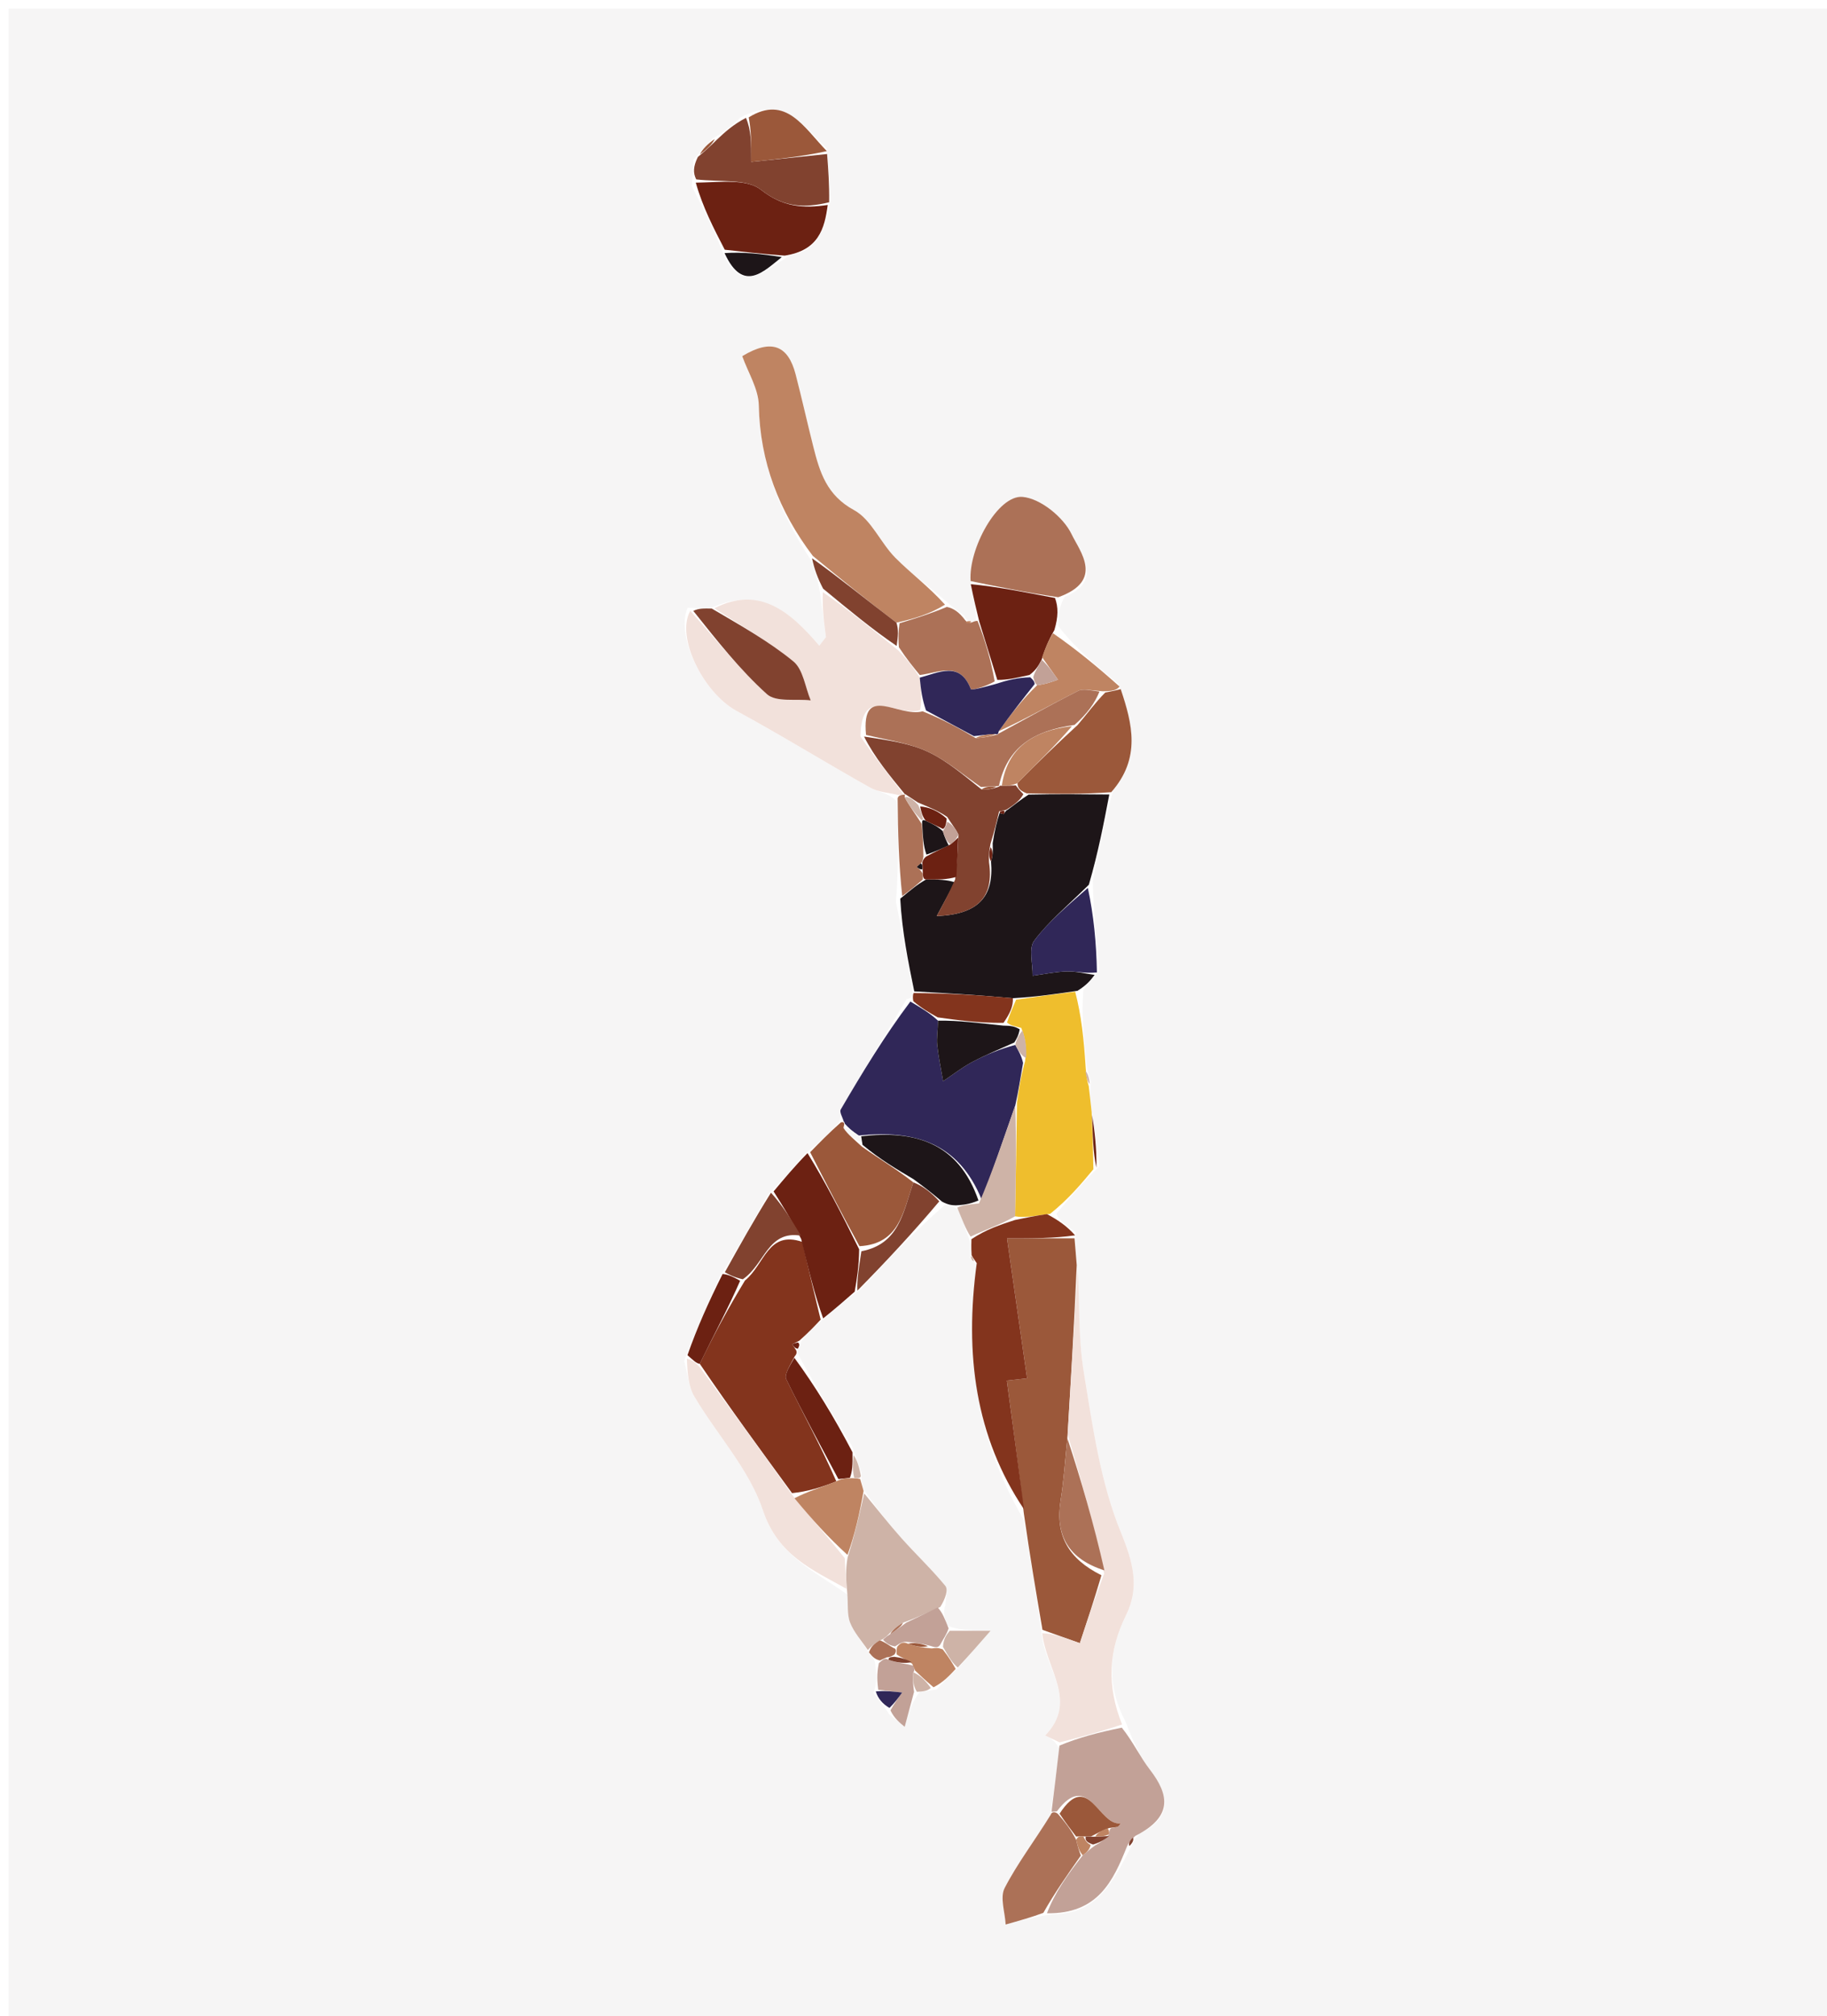 <svg version="1.1" id="Layer_1" xmlns="http://www.w3.org/2000/svg" xmlns:xlink="http://www.w3.org/1999/xlink" x="0px" y="0px"
	 width="100%" viewBox="0 0 214 236" enable-background="new 0 0 214 236" xml:space="preserve">
<path fill="#F6F5F5" opacity="1" stroke="none" 
	d="
M113,237 
	C75.333,237 38.167,237 1,237 
	C1,158.333 1,79.667 1,1 
	C72.333,1 143.667,1 215,1 
	C215,79.667 215,158.333 215,237 
	C181.167,237 147.333,237 113,237 
M110.975,190.332 
	C110.69,189.556 110.405,188.78 110.734,187.888 
	C110.749,187.123 111.093,186.087 110.723,185.639 
	C109.112,183.681 107.252,181.931 105.563,180.033 
	C104.062,178.345 102.667,176.562 101.082,174.254 
	C100.972,173.879 100.863,173.504 100.925,172.455 
	C100.633,171.63 100.341,170.804 99.805,169.304 
	C97.652,165.801 95.499,162.298 93.431,158.429 
	C93.431,158.429 93.267,158.091 93.654,157.683 
	C93.666,157.496 93.679,157.309 94.024,156.725 
	C94.724,155.978 95.424,155.231 96.711,154.189 
	C97.845,153.196 98.979,152.203 100.742,150.96 
	C103.834,147.634 106.926,144.309 110.667,141.058 
	C111.1,141.073 111.533,141.088 112.29,141.643 
	C112.709,142.786 113.129,143.928 113.734,145.677 
	C113.758,146.099 113.782,146.52 113.575,147.21 
	C113.763,147.435 113.95,147.661 114.765,148.363 
	C112.954,158.574 114.263,168.219 119.903,177.894 
	C120.638,182.195 121.372,186.495 122.05,191.583 
	C122.539,195.431 126.302,199.174 122.424,203.163 
	C122.987,203.432 123.55,203.701 124.08,204.72 
	C123.776,207.177 123.472,209.633 122.984,212.778 
	C121.18,215.507 119.168,218.128 117.676,221.018 
	C117.104,222.127 117.72,223.848 117.794,225.29 
	C119.358,224.852 120.923,224.414 123.33,224.089 
	C128.616,224.059 130.387,220.188 132.576,216.04 
	C132.701,215.699 132.825,215.359 133.518,214.642 
	C137.37,212.683 136.999,210.152 134.685,207.154 
	C133.54,205.671 132.737,203.923 131.838,201.548 
	C129.631,197.387 129.811,193.305 131.888,189.095 
	C133.499,185.83 132.753,182.954 131.294,179.391 
	C128.897,173.542 127.993,167.017 126.956,160.696 
	C126.275,156.546 126.469,152.253 126.051,147.279 
	C125.988,146.507 125.926,145.735 125.996,144.265 
	C124.996,143.559 123.995,142.854 123.744,142.074 
	C125.186,140.341 126.628,138.608 128.775,136.52 
	C128.479,134.38 128.183,132.24 127.775,129.366 
	C127.693,128.631 127.612,127.896 127.774,126.619 
	C127.575,126.112 127.377,125.606 127.242,124.344 
	C126.95,121.593 126.658,118.841 126.897,115.877 
	C127.336,115.292 127.776,114.707 128.754,113.55 
	C128.424,110.326 128.094,107.101 128,103.134 
	C128.645,99.757 129.29,96.381 130.391,92.47 
	C133.672,88.761 132.632,84.729 130.997,80.068 
	C128.542,78.054 126.087,76.04 123.957,73.277 
	C123.965,72.19 123.972,71.104 124.725,69.846 
	C129.387,67.97 126.494,64.572 125.521,62.542 
	C124.564,60.546 121.889,58.364 119.789,58.168 
	C116.871,57.896 113.41,64.253 113.725,68.749 
	C114.05,70.087 114.376,71.424 114.32,72.636 
	C114.32,72.636 113.956,72.807 113.553,72.677 
	C113.553,72.677 113.13,72.684 112.966,72.105 
	C112.341,71.661 111.716,71.218 110.66,70.246 
	C108.714,68.602 106.643,67.084 104.859,65.28 
	C103.125,63.526 102.051,60.809 100.035,59.715 
	C96.822,57.973 96.012,55.258 95.256,52.255 
	C94.549,49.449 93.92,46.624 93.193,43.824 
	C92.324,40.473 90.411,39.593 86.941,41.692 
	C87.618,43.604 88.841,45.515 88.881,47.451 
	C89.019,54.099 91.255,59.867 95.017,65.622 
	C95.392,66.65 95.768,67.678 96.074,69.507 
	C96.298,71.197 96.521,72.886 96.744,74.576 
	C96.485,74.912 96.225,75.248 95.965,75.585 
	C92.562,71.592 88.911,68.508 83.068,71.266 
	C82.457,71.229 81.847,71.191 80.537,71.143 
	C79.114,74.562 82.398,81.11 86.275,83.219 
	C91.562,86.095 96.687,89.266 101.939,92.209 
	C102.894,92.745 104.122,92.795 105.055,93.85 
	C105.172,97.552 105.289,101.255 104.943,105.581 
	C105.658,109.073 106.373,112.564 106.92,116.444 
	C106.92,116.444 106.897,116.869 106.205,116.95 
	C103.616,121.253 101.009,125.547 98.476,129.883 
	C98.305,130.176 98.691,130.795 98.156,131.529 
	C97.069,132.647 95.982,133.766 94.277,135.087 
	C93.055,136.549 91.833,138.011 90.001,139.766 
	C88.301,142.822 86.601,145.878 84.379,149.337 
	C83.009,152.389 81.64,155.442 80.135,159.304 
	C80.518,160.709 80.62,162.281 81.335,163.49 
	C83.981,167.959 87.757,171.999 89.355,176.786 
	C91.127,182.093 95.147,183.753 99.298,186.692 
	C99.367,187.78 99.193,188.961 99.568,189.931 
	C100.019,191.1 100.935,192.09 101.918,193.709 
	C102.214,193.98 102.51,194.252 102.553,195.152 
	C102.659,196.039 102.764,196.925 102.3,198.197 
	C102.834,198.828 103.369,199.46 104.133,200.654 
	C104.745,201.152 105.357,201.651 105.969,202.149 
	C106.334,200.787 106.699,199.425 107.735,198.038 
	C108.181,198 108.628,197.962 109.711,197.766 
	C110.455,196.966 111.199,196.167 112.429,195.035 
	C113.586,193.707 114.743,192.379 116.028,190.903 
	C114.044,190.903 112.644,190.903 110.975,190.332 
M83.447,16.225 
	C82.867,16.847 82.286,17.469 81.228,18.712 
	C81.195,19.483 81.163,20.254 81.023,21.783 
	C82.313,24.268 83.603,26.752 84.841,30.02 
	C87.051,34.381 89.474,31.747 92.526,29.889 
	C95.869,29.325 96.587,26.79 97.288,23.369 
	C97.151,21.589 97.015,19.809 96.824,17.355 
	C94.153,14.922 92.057,11.033 86.766,13.735 
	C85.843,14.599 84.919,15.462 83.447,16.225 
z"/>
<path fill="#1D1518" opacity="1" stroke="none" 
	d="
M107.088,116.056 
	C106.373,112.564 105.658,109.073 105.448,105.2 
	C106.665,104.198 107.375,103.577 108.475,102.951 
	C109.907,102.96 110.949,102.974 111.841,103.286 
	C111.093,104.691 110.496,105.799 109.719,107.242 
	C114.6,107.028 116.434,104.994 116.079,100.846 
	C116.305,100.191 116.301,99.638 116.272,98.707 
	C116.506,97.213 116.768,96.096 117.104,95.12 
	C117.178,95.26 117.585,95.295 117.585,95.295 
	C117.585,95.295 117.763,94.89 118.042,94.778 
	C118.918,94.149 119.513,93.631 120.483,93.015 
	C123.883,92.946 126.909,92.975 129.935,93.004 
	C129.29,96.381 128.645,99.757 127.54,103.571 
	C125.065,106.017 122.83,107.862 121.141,110.115 
	C120.462,111.022 120.979,112.826 120.952,114.221 
	C122.291,114.042 123.627,113.752 124.969,113.718 
	C126.047,113.691 127.133,113.976 128.216,114.122 
	C127.776,114.707 127.336,115.292 126.204,115.989 
	C123.347,116.407 121.184,116.714 118.641,116.852 
	C114.537,116.475 110.813,116.265 107.088,116.056 
z"/>
<path fill="#9B583A" opacity="1" stroke="none" 
	d="
M125.863,144.963 
	C125.926,145.735 125.988,146.507 126.12,148.104 
	C125.811,155.256 125.434,161.584 125.02,168.357 
	C124.742,171.065 124.604,173.345 124.237,175.588 
	C123.558,179.745 125.172,182.501 129.015,184.404 
	C128.169,187.262 127.354,189.729 126.486,192.354 
	C124.519,191.654 123.313,191.224 122.107,190.795 
	C121.372,186.495 120.638,182.195 119.915,177.101 
	C119.272,171.489 118.616,166.67 117.929,161.617 
	C118.48,161.556 119.569,161.433 120.304,161.351 
	C119.51,155.823 118.775,150.702 117.951,144.963 
	C121.054,144.963 123.459,144.963 125.863,144.963 
z"/>
<path fill="#F2E1DB" opacity="1" stroke="none" 
	d="
M83.677,71.211 
	C88.911,68.508 92.562,71.592 95.965,75.585 
	C96.225,75.248 96.485,74.912 96.744,74.576 
	C96.521,72.886 96.298,71.197 96.381,69.316 
	C99.447,71.414 102.205,73.702 105.222,76.139 
	C106.233,77.198 106.986,78.109 107.729,79.328 
	C107.868,80.764 108.019,81.892 107.774,83.12 
	C105.215,84.049 100.863,79.906 100.795,86.21 
	C102.398,88.612 104.229,90.821 105.852,93.046 
	C105.643,93.062 105.224,93.069 105.224,93.069 
	C104.122,92.795 102.894,92.745 101.939,92.209 
	C96.687,89.266 91.562,86.095 86.275,83.219 
	C82.398,81.11 79.114,74.562 80.857,71.509 
	C84.028,75.045 86.686,78.429 89.838,81.265 
	C90.901,82.222 93.215,81.788 94.958,81.989 
	C94.309,80.434 94.078,78.367 92.927,77.424 
	C90.068,75.08 86.788,73.248 83.677,71.211 
z"/>
<path fill="#302758" opacity="1" stroke="none" 
	d="
M98.818,131.262 
	C98.691,130.795 98.305,130.176 98.476,129.883 
	C101.009,125.547 103.616,121.253 106.634,117.244 
	C107.986,118.058 108.909,118.578 109.867,119.483 
	C109.852,120.684 109.69,121.511 109.775,122.312 
	C109.927,123.739 110.228,125.15 110.468,126.568 
	C111.601,125.81 112.683,124.956 113.881,124.319 
	C115.478,123.469 117.164,122.789 118.923,122.321 
	C119.34,123.098 119.647,123.59 119.834,124.436 
	C119.515,126.219 119.316,127.649 118.918,129.419 
	C117.499,133.436 116.278,137.115 114.993,140.451 
	C112.26,133.744 107.129,132.267 100.578,132.93 
	C99.826,132.423 99.366,132.011 98.947,131.531 
	C98.987,131.463 98.818,131.262 98.818,131.262 
z"/>
<path fill="#83341D" opacity="1" stroke="none" 
	d="
M96.124,154.484 
	C95.424,155.231 94.724,155.978 93.621,156.949 
	C93.079,157.236 92.939,157.299 92.799,157.362 
	C92.955,157.605 93.111,157.848 93.267,158.091 
	C93.267,158.091 93.431,158.429 93.089,158.767 
	C92.507,159.903 91.83,160.916 92.098,161.466 
	C94.025,165.413 96.143,169.265 97.961,173.413 
	C96.133,174.144 94.545,174.609 92.776,174.791 
	C89.048,169.684 85.502,164.859 81.968,159.654 
	C83.638,156.205 85.295,153.137 87.262,149.899 
	C89.589,147.998 89.922,143.996 93.986,145.382 
	C94.715,148.679 95.42,151.581 96.124,154.484 
z"/>
<path fill="#BF8462" opacity="1" stroke="none" 
	d="
M95.211,65.081 
	C91.255,59.867 89.019,54.099 88.881,47.451 
	C88.841,45.515 87.618,43.604 86.941,41.692 
	C90.411,39.593 92.324,40.473 93.193,43.824 
	C93.92,46.624 94.549,49.449 95.256,52.255 
	C96.012,55.258 96.822,57.973 100.035,59.715 
	C102.051,60.809 103.125,63.526 104.859,65.28 
	C106.643,67.084 108.714,68.602 110.689,70.783 
	C108.933,71.868 107.147,72.415 105.001,72.89 
	C101.498,70.238 98.354,67.66 95.211,65.081 
z"/>
<path fill="#EFBE2D" opacity="1" stroke="none" 
	d="
M119.117,129.08 
	C119.316,127.649 119.515,126.219 120.07,124.216 
	C120.265,122.582 120.103,121.522 119.62,120.326 
	C118.838,120.13 118.376,120.072 117.951,119.691 
	C118.332,118.586 118.676,117.803 119.021,117.02 
	C121.184,116.714 123.347,116.407 125.938,116.095 
	C126.658,118.841 126.95,121.593 127.168,124.986 
	C127.24,126.139 127.385,126.65 127.531,127.161 
	C127.612,127.896 127.693,128.631 127.865,130.154 
	C127.993,132.92 128.032,134.897 128.071,136.875 
	C126.628,138.608 125.186,140.341 123.012,142.091 
	C121.143,142.346 120.006,142.583 118.899,142.385 
	C118.991,137.659 119.054,133.369 119.117,129.08 
z"/>
<path fill="#F2E1DB" opacity="1" stroke="none" 
	d="
M125.056,167.912 
	C125.434,161.584 125.811,155.256 126.23,148.476 
	C126.469,152.253 126.275,156.546 126.956,160.696 
	C127.993,167.017 128.897,173.542 131.294,179.391 
	C132.753,182.954 133.499,185.83 131.888,189.095 
	C129.811,193.305 129.631,197.387 131.432,201.872 
	C128.721,202.787 126.417,203.379 124.113,203.97 
	C123.55,203.701 122.987,203.432 122.424,203.163 
	C126.302,199.174 122.539,195.431 122.079,191.189 
	C123.313,191.224 124.519,191.654 126.486,192.354 
	C127.354,189.729 128.169,187.262 129.328,184.225 
	C128.133,178.407 126.595,173.159 125.056,167.912 
z"/>
<path fill="#C2A197" opacity="1" stroke="none" 
	d="
M124.097,204.345 
	C126.417,203.379 128.721,202.787 131.402,202.245 
	C132.737,203.923 133.54,205.671 134.685,207.154 
	C136.999,210.152 137.37,212.683 132.983,214.921 
	C132.3,215.516 132.153,215.834 132.006,216.151 
	C130.387,220.188 128.616,224.059 122.633,223.976 
	C123.492,221.648 125.048,219.433 126.827,217.183 
	C127.356,216.798 127.662,216.448 128.258,216.042 
	C129.001,215.634 129.454,215.281 129.918,214.712 
	C129.928,214.496 129.924,214.064 130.213,214.002 
	C130.661,213.9 130.841,213.893 130.973,213.809 
	C131.097,213.73 131.17,213.57 131.265,213.446 
	C128.686,213.787 127.468,207.133 123.793,212.045 
	C123.584,212.058 123.168,212.089 123.168,212.089 
	C123.472,209.633 123.776,207.177 124.097,204.345 
z"/>
<path fill="#83341D" opacity="1" stroke="none" 
	d="
M118.87,142.82 
	C120.006,142.583 121.143,142.346 122.637,142.129 
	C123.995,142.854 124.996,143.559 125.93,144.614 
	C123.459,144.963 121.054,144.963 117.951,144.963 
	C118.775,150.702 119.51,155.823 120.304,161.351 
	C119.569,161.433 118.48,161.556 117.929,161.617 
	C118.616,166.67 119.272,171.489 119.947,176.689 
	C114.263,168.219 112.954,158.574 114.407,147.875 
	C113.968,147.239 113.887,147.09 113.806,146.942 
	C113.782,146.52 113.758,146.099 113.784,145.065 
	C115.512,143.909 117.191,143.365 118.87,142.82 
z"/>
<path fill="#AC7157" opacity="1" stroke="none" 
	d="
M113.69,68.024 
	C113.41,64.253 116.871,57.896 119.789,58.168 
	C121.889,58.364 124.564,60.546 125.521,62.542 
	C126.494,64.572 129.387,67.97 123.95,69.914 
	C120.013,69.329 116.852,68.677 113.69,68.024 
z"/>
<path fill="#F2E1DB" opacity="1" stroke="none" 
	d="
M81.955,160.035 
	C85.502,164.859 89.048,169.684 92.878,175.108 
	C95.085,177.837 97.007,179.967 98.942,182.402 
	C99.024,183.804 99.094,184.9 99.165,185.997 
	C95.147,183.753 91.127,182.093 89.355,176.786 
	C87.757,171.999 83.981,167.959 81.335,163.49 
	C80.62,162.281 80.518,160.709 80.456,159.044 
	C81.169,159.201 81.562,159.618 81.955,160.035 
z"/>
<path fill="#CEB3A7" opacity="1" stroke="none" 
	d="
M99.231,186.344 
	C99.094,184.9 99.024,183.804 99.281,182.328 
	C100.148,179.573 100.686,177.197 101.225,174.821 
	C102.667,176.562 104.062,178.345 105.563,180.033 
	C107.252,181.931 109.112,183.681 110.723,185.639 
	C111.093,186.087 110.749,187.123 110.139,188.116 
	C108.414,188.879 107.283,189.415 105.763,189.965 
	C104.905,190.475 104.436,190.972 103.863,191.535 
	C103.76,191.601 103.426,191.957 103.055,192.017 
	C102.339,192.437 101.994,192.797 101.65,193.157 
	C100.935,192.09 100.019,191.1 99.568,189.931 
	C99.193,188.961 99.367,187.78 99.231,186.344 
z"/>
<path fill="#6C2112" opacity="1" stroke="none" 
	d="
M96.954,23.991 
	C96.587,26.79 95.869,29.325 91.906,29.924 
	C89.155,29.718 87.024,29.477 84.894,29.236 
	C83.603,26.752 82.313,24.268 81.498,21.382 
	C84.409,21.333 87.47,20.898 89.137,22.219 
	C91.713,24.26 94.125,24.406 96.954,23.991 
z"/>
<path fill="#9B583A" opacity="1" stroke="none" 
	d="
M98.487,131.395 
	C98.818,131.262 98.987,131.463 98.807,131.933 
	C99.362,132.907 100.096,133.412 100.972,134.239 
	C103.08,135.723 105.046,136.885 106.983,138.413 
	C105.79,141.915 105.326,145.626 100.672,145.883 
	C98.572,142.065 96.733,138.475 94.894,134.884 
	C95.982,133.766 97.069,132.647 98.487,131.395 
z"/>
<path fill="#6C2112" opacity="1" stroke="none" 
	d="
M94.586,134.985 
	C96.733,138.475 98.572,142.065 100.636,146.248 
	C100.611,148.296 100.362,149.753 100.112,151.209 
	C98.979,152.203 97.845,153.196 96.418,154.337 
	C95.42,151.581 94.715,148.679 93.846,145.05 
	C92.657,142.707 91.634,141.09 90.611,139.473 
	C91.833,138.011 93.055,136.549 94.586,134.985 
z"/>
<path fill="#9B583A" opacity="1" stroke="none" 
	d="
M130.163,92.737 
	C126.909,92.975 123.883,92.946 120.245,92.868 
	C119.415,92.525 119.197,92.231 119.176,91.67 
	C121.563,89.268 123.752,87.133 126.238,84.857 
	C127.386,83.511 128.236,82.306 129.458,81.068 
	C130.31,80.913 130.791,80.793 131.271,80.673 
	C132.632,84.729 133.672,88.761 130.163,92.737 
z"/>
<path fill="#81422F" opacity="1" stroke="none" 
	d="
M97.121,23.68 
	C94.125,24.406 91.713,24.26 89.137,22.219 
	C87.47,20.898 84.409,21.333 81.552,21.004 
	C81.163,20.254 81.195,19.483 81.74,18.377 
	C82.834,17.47 83.415,16.897 83.996,16.325 
	C84.919,15.462 85.843,14.599 87.379,13.795 
	C87.992,15.259 87.992,16.662 87.992,18.951 
	C90.925,18.647 93.902,18.338 96.878,18.029 
	C97.015,19.809 97.151,21.589 97.121,23.68 
z"/>
<path fill="#6C2112" opacity="1" stroke="none" 
	d="
M113.708,68.387 
	C116.852,68.677 120.013,69.329 123.577,70 
	C123.972,71.104 123.965,72.19 123.502,73.755 
	C122.718,75.133 122.389,76.034 122.007,77.232 
	C121.613,78.014 121.272,78.499 120.584,79.017 
	C119.126,79.333 118.015,79.615 116.814,79.59 
	C116.049,77.108 115.375,74.935 114.702,72.761 
	C114.376,71.424 114.05,70.087 113.708,68.387 
z"/>
<path fill="#81422F" opacity="1" stroke="none" 
	d="
M83.373,71.239 
	C86.788,73.248 90.068,75.08 92.927,77.424 
	C94.078,78.367 94.309,80.434 94.958,81.989 
	C93.215,81.788 90.901,82.222 89.838,81.265 
	C86.686,78.429 84.028,75.045 81.207,71.514 
	C81.847,71.191 82.457,71.229 83.373,71.239 
z"/>
<path fill="#302758" opacity="1" stroke="none" 
	d="
M128.485,113.836 
	C127.133,113.976 126.047,113.691 124.969,113.718 
	C123.627,113.752 122.291,114.042 120.952,114.221 
	C120.979,112.826 120.462,111.022 121.141,110.115 
	C122.83,107.862 125.065,106.017 127.422,103.942 
	C128.094,107.101 128.424,110.326 128.485,113.836 
z"/>
<path fill="#AC7157" opacity="1" stroke="none" 
	d="
M126.604,217.217 
	C125.048,219.433 123.492,221.648 122.212,223.92 
	C120.923,224.414 119.358,224.852 117.794,225.29 
	C117.72,223.848 117.104,222.127 117.676,221.018 
	C119.168,218.128 121.18,215.507 123.076,212.434 
	C123.168,212.089 123.584,212.058 123.903,212.328 
	C124.831,213.396 125.441,214.194 126.062,215.381 
	C126.25,216.253 126.427,216.735 126.604,217.217 
z"/>
<path fill="#AC7157" opacity="1" stroke="none" 
	d="
M114.511,72.699 
	C115.375,74.935 116.049,77.108 116.508,79.767 
	C115.399,80.407 113.781,80.839 113.718,80.675 
	C112.438,77.328 109.937,78.755 107.74,79.021 
	C106.986,78.109 106.233,77.198 105.287,75.762 
	C105.184,74.479 105.273,73.721 105.362,72.963 
	C107.147,72.415 108.933,71.868 110.904,71.047 
	C111.716,71.218 112.341,71.661 113.064,72.614 
	C113.427,73.018 113.691,72.913 113.956,72.807 
	C113.956,72.807 114.32,72.636 114.511,72.699 
M109.523,73.406 
	C109.523,73.406 109.591,73.52 109.523,73.406 
z"/>
<path fill="#1D1518" opacity="1" stroke="none" 
	d="
M107.012,138.047 
	C105.046,136.885 103.08,135.723 101.029,134.017 
	C100.944,133.474 100.871,133.024 100.871,133.024 
	C107.129,132.267 112.26,133.744 114.608,140.531 
	C113.513,141.003 112.74,141.053 111.966,141.103 
	C111.533,141.088 111.1,141.073 110.346,140.669 
	C109.021,139.536 108.016,138.792 107.012,138.047 
z"/>
<path fill="#BF8462" opacity="1" stroke="none" 
	d="
M122.06,76.935 
	C122.389,76.034 122.718,75.133 123.34,74.129 
	C126.087,76.04 128.542,78.054 131.134,80.37 
	C130.791,80.793 130.31,80.913 129.154,80.922 
	C127.733,80.821 126.86,80.582 126.261,80.886 
	C123.102,82.487 120.012,84.226 116.988,85.593 
	C118.451,83.539 119.823,81.809 121.48,80.216 
	C122.483,80.091 123.201,79.828 123.919,79.566 
	C123.299,78.689 122.68,77.812 122.06,76.935 
z"/>
<path fill="#6C2112" opacity="1" stroke="none" 
	d="
M98.201,173.147 
	C96.143,169.265 94.025,165.413 92.098,161.466 
	C91.83,160.916 92.507,159.903 93.047,158.95 
	C95.499,162.298 97.652,165.801 99.856,170.012 
	C99.879,171.473 99.851,172.226 99.551,172.998 
	C98.92,173.06 98.56,173.104 98.201,173.147 
z"/>
<path fill="#81422F" opacity="1" stroke="none" 
	d="
M90.306,139.619 
	C91.634,141.09 92.657,142.707 93.821,144.655 
	C89.922,143.996 89.589,147.998 87.004,149.759 
	C85.925,149.504 85.413,149.219 84.901,148.934 
	C86.601,145.878 88.301,142.822 90.306,139.619 
z"/>
<path fill="#BF8462" opacity="1" stroke="none" 
	d="
M97.961,173.413 
	C98.56,173.104 98.92,173.06 99.784,173.034 
	C100.288,173.052 100.753,173.129 100.753,173.129 
	C100.863,173.504 100.972,173.879 101.153,174.537 
	C100.686,177.197 100.148,179.573 99.269,182.023 
	C97.007,179.967 95.085,177.837 93.06,175.39 
	C94.545,174.609 96.133,174.144 97.961,173.413 
z"/>
<path fill="#9B583A" opacity="1" stroke="none" 
	d="
M96.851,17.692 
	C93.902,18.338 90.925,18.647 87.992,18.951 
	C87.992,16.662 87.992,15.259 87.695,13.743 
	C92.057,11.033 94.153,14.922 96.851,17.692 
z"/>
<path fill="#81422F" opacity="1" stroke="none" 
	d="
M106.983,138.413 
	C108.016,138.792 109.021,139.536 110.021,140.632 
	C106.926,144.309 103.834,147.634 100.427,151.085 
	C100.362,149.753 100.611,148.296 100.897,146.475 
	C105.326,145.626 105.79,141.915 106.983,138.413 
z"/>
<path fill="#6C2112" opacity="1" stroke="none" 
	d="
M84.64,149.135 
	C85.413,149.219 85.925,149.504 86.695,149.929 
	C85.295,153.137 83.638,156.205 81.968,159.654 
	C81.562,159.618 81.169,159.201 80.524,158.639 
	C81.64,155.442 83.009,152.389 84.64,149.135 
z"/>
<path fill="#83341D" opacity="1" stroke="none" 
	d="
M118.641,116.852 
	C118.676,117.803 118.332,118.586 117.543,119.738 
	C114.677,119.771 112.255,119.434 109.832,119.098 
	C108.909,118.578 107.986,118.058 106.98,117.203 
	C106.897,116.869 106.92,116.444 107.004,116.25 
	C110.813,116.265 114.537,116.475 118.641,116.852 
z"/>
<path fill="#CEB3A7" opacity="1" stroke="none" 
	d="
M112.128,141.373 
	C112.74,141.053 113.513,141.003 114.672,140.873 
	C116.278,137.115 117.499,133.436 118.918,129.419 
	C119.054,133.369 118.991,137.659 118.899,142.385 
	C117.191,143.365 115.512,143.909 113.691,144.762 
	C113.129,143.928 112.709,142.786 112.128,141.373 
z"/>
<path fill="#81422F" opacity="1" stroke="none" 
	d="
M105.001,72.89 
	C105.273,73.721 105.184,74.479 105.029,75.615 
	C102.205,73.702 99.447,71.414 96.416,68.915 
	C95.768,67.678 95.392,66.65 95.114,65.351 
	C98.354,67.66 101.498,70.238 105.001,72.89 
z"/>
<path fill="#AC7157" opacity="1" stroke="none" 
	d="
M105.139,93.459 
	C105.224,93.069 105.643,93.062 105.823,93.038 
	C106.003,93.014 106.014,92.955 105.967,93.321 
	C106.575,94.478 107.23,95.269 107.961,96.454 
	C108.091,97.921 108.144,98.994 108.163,100.294 
	C108.129,100.521 108.031,100.969 107.85,101.075 
	C107.574,101.284 107.48,101.387 107.385,101.49 
	C107.599,101.664 107.813,101.838 108.067,102.246 
	C108.107,102.481 108.086,102.956 108.086,102.956 
	C107.375,103.577 106.665,104.198 105.68,104.888 
	C105.289,101.255 105.172,97.552 105.139,93.459 
z"/>
<path fill="#C2A197" opacity="1" stroke="none" 
	d="
M102.87,197.811 
	C102.764,196.925 102.659,196.039 102.943,194.692 
	C103.521,194.157 103.708,194.082 104.075,194.304 
	C105.148,194.669 106.043,194.737 107.001,194.992 
	C107.063,195.178 107.177,195.554 106.986,195.766 
	C106.885,196.673 106.974,197.368 107.064,198.063 
	C106.699,199.425 106.334,200.787 105.969,202.149 
	C105.357,201.651 104.745,201.152 104.3,200.22 
	C104.82,199.305 105.173,198.822 105.677,198.134 
	C104.507,197.999 103.689,197.905 102.87,197.811 
z"/>
<path fill="#BF8462" opacity="1" stroke="none" 
	d="
M107.177,195.554 
	C107.177,195.554 107.063,195.178 106.843,194.764 
	C106.093,194.203 105.563,194.055 105.021,193.668 
	C105.01,193.429 104.992,192.951 105.124,192.739 
	C105.516,192.285 105.822,192.176 106.361,192.419 
	C107.298,192.755 108.051,192.872 109.129,192.967 
	C109.667,192.91 109.881,192.875 110.424,193.079 
	C111.15,194.002 111.546,194.685 111.943,195.368 
	C111.199,196.167 110.455,196.966 109.344,197.516 
	C108.377,196.695 107.777,196.125 107.177,195.554 
z"/>
<path fill="#CEB3A7" opacity="1" stroke="none" 
	d="
M112.186,195.201 
	C111.546,194.685 111.15,194.002 110.451,192.784 
	C110.514,191.801 110.879,191.352 111.244,190.903 
	C112.644,190.903 114.044,190.903 116.028,190.903 
	C114.743,192.379 113.586,193.707 112.186,195.201 
z"/>
<path fill="#1D1518" opacity="1" stroke="none" 
	d="
M84.867,29.628 
	C87.024,29.477 89.155,29.718 91.574,30.096 
	C89.474,31.747 87.051,34.381 84.867,29.628 
z"/>
<path fill="#C2A197" opacity="1" stroke="none" 
	d="
M111.11,190.618 
	C110.879,191.352 110.514,191.801 110.122,192.544 
	C109.881,192.875 109.667,192.91 109.019,192.684 
	C107.782,192.348 106.979,192.275 106.176,192.201 
	C105.822,192.176 105.516,192.285 104.843,192.735 
	C104.095,192.614 103.761,192.285 103.426,191.957 
	C103.426,191.957 103.76,191.601 104.161,191.368 
	C105.092,190.741 105.622,190.346 106.152,189.952 
	C107.283,189.415 108.414,188.879 109.833,188.173 
	C110.405,188.78 110.69,189.556 111.11,190.618 
z"/>
<path fill="#6C2112" opacity="1" stroke="none" 
	d="
M128.423,136.697 
	C128.032,134.897 127.993,132.92 127.921,130.521 
	C128.183,132.24 128.479,134.38 128.423,136.697 
z"/>
<path fill="#302758" opacity="1" stroke="none" 
	d="
M102.585,198.004 
	C103.689,197.905 104.507,197.999 105.677,198.134 
	C105.173,198.822 104.82,199.305 104.186,199.939 
	C103.369,199.46 102.834,198.828 102.585,198.004 
z"/>
<path fill="#9B583A" opacity="1" stroke="none" 
	d="
M83.722,16.275 
	C83.415,16.897 82.834,17.47 81.979,18.066 
	C82.286,17.469 82.867,16.847 83.722,16.275 
z"/>
<path fill="#CEB3A7" opacity="1" stroke="none" 
	d="
M106.986,195.766 
	C107.777,196.125 108.377,196.695 109.026,197.595 
	C108.628,197.962 108.181,198 107.399,198.051 
	C106.974,197.368 106.885,196.673 106.986,195.766 
z"/>
<path fill="#AC7157" opacity="1" stroke="none" 
	d="
M103.055,192.017 
	C103.761,192.285 104.095,192.614 104.711,192.947 
	C104.992,192.951 105.01,193.429 104.738,193.71 
	C104.276,193.996 104.086,194.002 103.895,194.008 
	C103.708,194.082 103.521,194.157 103.069,194.378 
	C102.51,194.252 102.214,193.98 101.784,193.433 
	C101.994,192.797 102.339,192.437 103.055,192.017 
z"/>
<path fill="#CEB3A7" opacity="1" stroke="none" 
	d="
M100.839,172.792 
	C100.753,173.129 100.288,173.052 100.056,173.016 
	C99.851,172.226 99.879,171.473 99.978,170.35 
	C100.341,170.804 100.633,171.63 100.839,172.792 
z"/>
<path fill="#CEB3A7" opacity="1" stroke="none" 
	d="
M127.652,126.89 
	C127.385,126.65 127.24,126.139 127.137,125.364 
	C127.377,125.606 127.575,126.112 127.652,126.89 
z"/>
<path fill="#6C2112" opacity="1" stroke="none" 
	d="
M93.46,157.887 
	C93.111,157.848 92.955,157.605 92.799,157.362 
	C92.939,157.299 93.079,157.236 93.455,157.147 
	C93.679,157.309 93.666,157.496 93.46,157.887 
z"/>
<path fill="#CEB3A7" opacity="1" stroke="none" 
	d="
M113.691,147.076 
	C113.887,147.09 113.968,147.239 114.094,147.637 
	C113.95,147.661 113.763,147.435 113.691,147.076 
z"/>
<path fill="#BF8462" opacity="1" stroke="none" 
	d="
M113.755,72.742 
	C113.691,72.913 113.427,73.018 113.146,72.904 
	C113.13,72.684 113.553,72.677 113.755,72.742 
z"/>
<path fill="#81422F" opacity="1" stroke="none" 
	d="
M132.291,216.095 
	C132.153,215.834 132.3,215.516 132.699,215.109 
	C132.825,215.359 132.701,215.699 132.291,216.095 
z"/>
<path fill="#81422F" opacity="1" stroke="none" 
	d="
M118.978,91.937 
	C119.197,92.231 119.415,92.525 119.871,92.967 
	C119.513,93.631 118.918,94.149 117.86,94.799 
	C117.398,94.933 117.029,94.98 117.029,94.98 
	C116.768,96.096 116.506,97.213 116.016,98.793 
	C115.808,99.82 115.828,100.384 115.849,100.947 
	C116.434,104.994 114.6,107.028 109.719,107.242 
	C110.496,105.799 111.093,104.691 111.876,102.949 
	C112.116,100.893 112.17,99.472 112.263,97.702 
	C111.874,96.903 111.445,96.456 110.953,95.636 
	C109.835,94.874 108.78,94.483 107.513,93.939 
	C106.872,93.509 106.443,93.232 106.014,92.955 
	C106.014,92.955 106.003,93.014 106.032,93.022 
	C104.229,90.821 102.398,88.612 101.211,86.224 
	C104.146,86.673 106.575,87.011 108.694,88.007 
	C110.92,89.054 112.85,90.73 114.971,92.413 
	C115.705,92.501 116.376,92.308 117.054,92.072 
	C117.061,92.029 117.019,91.953 117.345,91.979 
	C118.107,91.982 118.543,91.959 118.978,91.937 
z"/>
<path fill="#6C2112" opacity="1" stroke="none" 
	d="
M112.225,98.052 
	C112.17,99.472 112.116,100.893 112.027,102.65 
	C110.949,102.974 109.907,102.96 108.475,102.951 
	C108.086,102.956 108.107,102.481 108.077,101.985 
	C108.042,101.316 108.036,101.142 108.031,100.969 
	C108.031,100.969 108.129,100.521 108.481,100.271 
	C109.596,99.669 110.359,99.317 111.331,98.847 
	C111.766,98.5 111.994,98.275 112.225,98.052 
z"/>
<path fill="#6C2112" opacity="1" stroke="none" 
	d="
M116.079,100.846 
	C115.828,100.384 115.808,99.82 116.043,99.17 
	C116.301,99.638 116.305,100.191 116.079,100.846 
z"/>
<path fill="#6C2112" opacity="1" stroke="none" 
	d="
M117.104,95.12 
	C117.029,94.98 117.398,94.933 117.58,94.911 
	C117.763,94.89 117.585,95.295 117.585,95.295 
	C117.585,95.295 117.178,95.26 117.104,95.12 
z"/>
<path fill="#AC7157" opacity="1" stroke="none" 
	d="
M125.02,168.357 
	C126.595,173.159 128.133,178.407 129.358,183.834 
	C125.172,182.501 123.558,179.745 124.237,175.588 
	C124.604,173.345 124.742,171.065 125.02,168.357 
z"/>
<path fill="#AC7157" opacity="1" stroke="none" 
	d="
M114.91,92.131 
	C112.85,90.73 110.92,89.054 108.694,88.007 
	C106.575,87.011 104.146,86.673 101.439,86.031 
	C100.863,79.906 105.215,84.049 108.072,83.267 
	C110.539,84.269 112.311,85.224 114.282,86.402 
	C115.316,86.388 116.152,86.15 116.967,85.941 
	C116.946,85.97 116.897,85.917 116.897,85.917 
	C120.012,84.226 123.102,82.487 126.261,80.886 
	C126.86,80.582 127.733,80.821 128.783,80.956 
	C128.236,82.306 127.386,83.511 125.863,84.861 
	C120.955,85.545 117.974,87.557 117.019,91.953 
	C117.019,91.953 117.061,92.029 116.698,92.032 
	C115.861,92.067 115.385,92.099 114.91,92.131 
z"/>
<path fill="#302758" opacity="1" stroke="none" 
	d="
M114.083,86.179 
	C112.311,85.224 110.539,84.269 108.468,83.167 
	C108.019,81.892 107.868,80.764 107.729,79.328 
	C109.937,78.755 112.438,77.328 113.718,80.675 
	C113.781,80.839 115.399,80.407 116.599,80.075 
	C118.015,79.615 119.126,79.333 120.68,79.284 
	C121.147,79.704 121.171,79.891 121.195,80.079 
	C119.823,81.809 118.451,83.539 116.988,85.593 
	C116.897,85.917 116.946,85.97 116.6,85.936 
	C115.531,85.994 114.807,86.086 114.083,86.179 
z"/>
<path fill="#1D1518" opacity="1" stroke="none" 
	d="
M109.867,119.483 
	C112.255,119.434 114.677,119.771 117.507,120.06 
	C118.376,120.072 118.838,120.13 119.437,120.493 
	C119.32,121.211 119.066,121.624 118.812,122.037 
	C117.164,122.789 115.478,123.469 113.881,124.319 
	C112.683,124.956 111.601,125.81 110.468,126.568 
	C110.228,125.15 109.927,123.739 109.775,122.312 
	C109.69,121.511 109.852,120.684 109.867,119.483 
z"/>
<path fill="#CEB3A7" opacity="1" stroke="none" 
	d="
M118.923,122.321 
	C119.066,121.624 119.32,121.211 119.757,120.63 
	C120.103,121.522 120.265,122.582 120.19,123.862 
	C119.647,123.59 119.34,123.098 118.923,122.321 
z"/>
<path fill="#F6F5F5" opacity="1" stroke="none" 
	d="
M100.578,132.93 
	C100.871,133.024 100.944,133.474 100.887,133.696 
	C100.096,133.412 99.362,132.907 98.767,132 
	C99.366,132.011 99.826,132.423 100.578,132.93 
z"/>
<path fill="#9B583A" opacity="1" stroke="none" 
	d="
M126.05,214.992 
	C125.441,214.194 124.831,213.396 124.112,212.315 
	C127.468,207.133 128.686,213.787 131.265,213.446 
	C131.17,213.57 131.097,213.73 130.973,213.809 
	C130.841,213.893 130.661,213.9 129.922,213.996 
	C128.89,214.359 128.437,214.666 127.782,214.986 
	C127.58,214.998 127.175,215.001 126.894,214.977 
	C126.425,214.966 126.238,214.979 126.05,214.992 
z"/>
<path fill="#81422F" opacity="1" stroke="none" 
	d="
M127.175,215.001 
	C127.175,215.001 127.58,214.998 128.104,215.009 
	C129.054,214.989 129.481,214.958 129.907,214.928 
	C129.454,215.281 129.001,215.634 128.037,215.929 
	C127.215,215.66 127.098,215.37 127.175,215.001 
z"/>
<path fill="#BF8462" opacity="1" stroke="none" 
	d="
M126.894,214.977 
	C127.098,215.37 127.215,215.66 127.747,215.984 
	C127.662,216.448 127.356,216.798 126.827,217.183 
	C126.427,216.735 126.25,216.253 126.062,215.381 
	C126.238,214.979 126.425,214.966 126.894,214.977 
z"/>
<path fill="#BF8462" opacity="1" stroke="none" 
	d="
M129.918,214.712 
	C129.481,214.958 129.054,214.989 128.306,214.996 
	C128.437,214.666 128.89,214.359 129.633,214.058 
	C129.924,214.064 129.928,214.496 129.918,214.712 
z"/>
<path fill="#AC7157" opacity="1" stroke="none" 
	d="
M105.763,189.965 
	C105.622,190.346 105.092,190.741 104.264,191.302 
	C104.436,190.972 104.905,190.475 105.763,189.965 
z"/>
<path fill="#BF8462" opacity="1" stroke="none" 
	d="
M117.345,91.979 
	C117.974,87.557 120.955,85.545 125.566,85.002 
	C123.752,87.133 121.563,89.268 119.176,91.67 
	C118.543,91.959 118.107,91.982 117.345,91.979 
z"/>
<path fill="#C2A197" opacity="1" stroke="none" 
	d="
M121.48,80.216 
	C121.171,79.891 121.147,79.704 121.027,79.25 
	C121.272,78.499 121.613,78.014 122.007,77.232 
	C122.68,77.812 123.299,78.689 123.919,79.566 
	C123.201,79.828 122.483,80.091 121.48,80.216 
z"/>
<path fill="#BF8462" opacity="1" stroke="none" 
	d="
M109.557,73.463 
	C109.591,73.52 109.523,73.406 109.557,73.463 
z"/>
<path fill="#1D1518" opacity="1" stroke="none" 
	d="
M111.122,98.964 
	C110.359,99.317 109.596,99.669 108.515,100.045 
	C108.144,98.994 108.091,97.921 108.012,96.403 
	C107.985,95.959 108.124,95.94 108.421,96.071 
	C109.298,96.482 109.878,96.762 110.438,97.308 
	C110.653,98.038 110.887,98.501 111.122,98.964 
z"/>
<path fill="#CEB3A7" opacity="1" stroke="none" 
	d="
M105.967,93.321 
	C106.443,93.232 106.872,93.509 107.564,94.251 
	C107.926,95.124 108.025,95.532 108.124,95.94 
	C108.124,95.94 107.985,95.959 107.935,96.009 
	C107.23,95.269 106.575,94.478 105.967,93.321 
z"/>
<path fill="#1D1518" opacity="1" stroke="none" 
	d="
M107.85,101.075 
	C108.036,101.142 108.042,101.316 108.038,101.751 
	C107.813,101.838 107.599,101.664 107.385,101.49 
	C107.48,101.387 107.574,101.284 107.85,101.075 
z"/>
<path fill="#81422F" opacity="1" stroke="none" 
	d="
M104.075,194.304 
	C104.086,194.002 104.276,193.996 104.749,193.949 
	C105.563,194.055 106.093,194.203 106.78,194.578 
	C106.043,194.737 105.148,194.669 104.075,194.304 
z"/>
<path fill="#9B583A" opacity="1" stroke="none" 
	d="
M106.361,192.419 
	C106.979,192.275 107.782,192.348 108.694,192.706 
	C108.051,192.872 107.298,192.755 106.361,192.419 
z"/>
<path fill="#6C2112" opacity="1" stroke="none" 
	d="
M108.421,96.071 
	C108.025,95.532 107.926,95.124 107.776,94.404 
	C108.78,94.483 109.835,94.874 110.885,95.824 
	C110.824,96.657 110.683,96.877 110.458,97.042 
	C109.878,96.762 109.298,96.482 108.421,96.071 
z"/>
<path fill="#9B583A" opacity="1" stroke="none" 
	d="
M114.971,92.413 
	C115.385,92.099 115.861,92.067 116.692,92.074 
	C116.376,92.308 115.705,92.501 114.971,92.413 
z"/>
<path fill="#C2A197" opacity="1" stroke="none" 
	d="
M110.438,97.308 
	C110.683,96.877 110.824,96.657 110.948,96.196 
	C111.445,96.456 111.874,96.903 112.263,97.702 
	C111.994,98.275 111.766,98.5 111.331,98.847 
	C110.887,98.501 110.653,98.038 110.438,97.308 
z"/>
<path fill="#BF8462" opacity="1" stroke="none" 
	d="
M114.282,86.402 
	C114.807,86.086 115.531,85.994 116.621,85.907 
	C116.152,86.15 115.316,86.388 114.282,86.402 
z"/>
</svg>